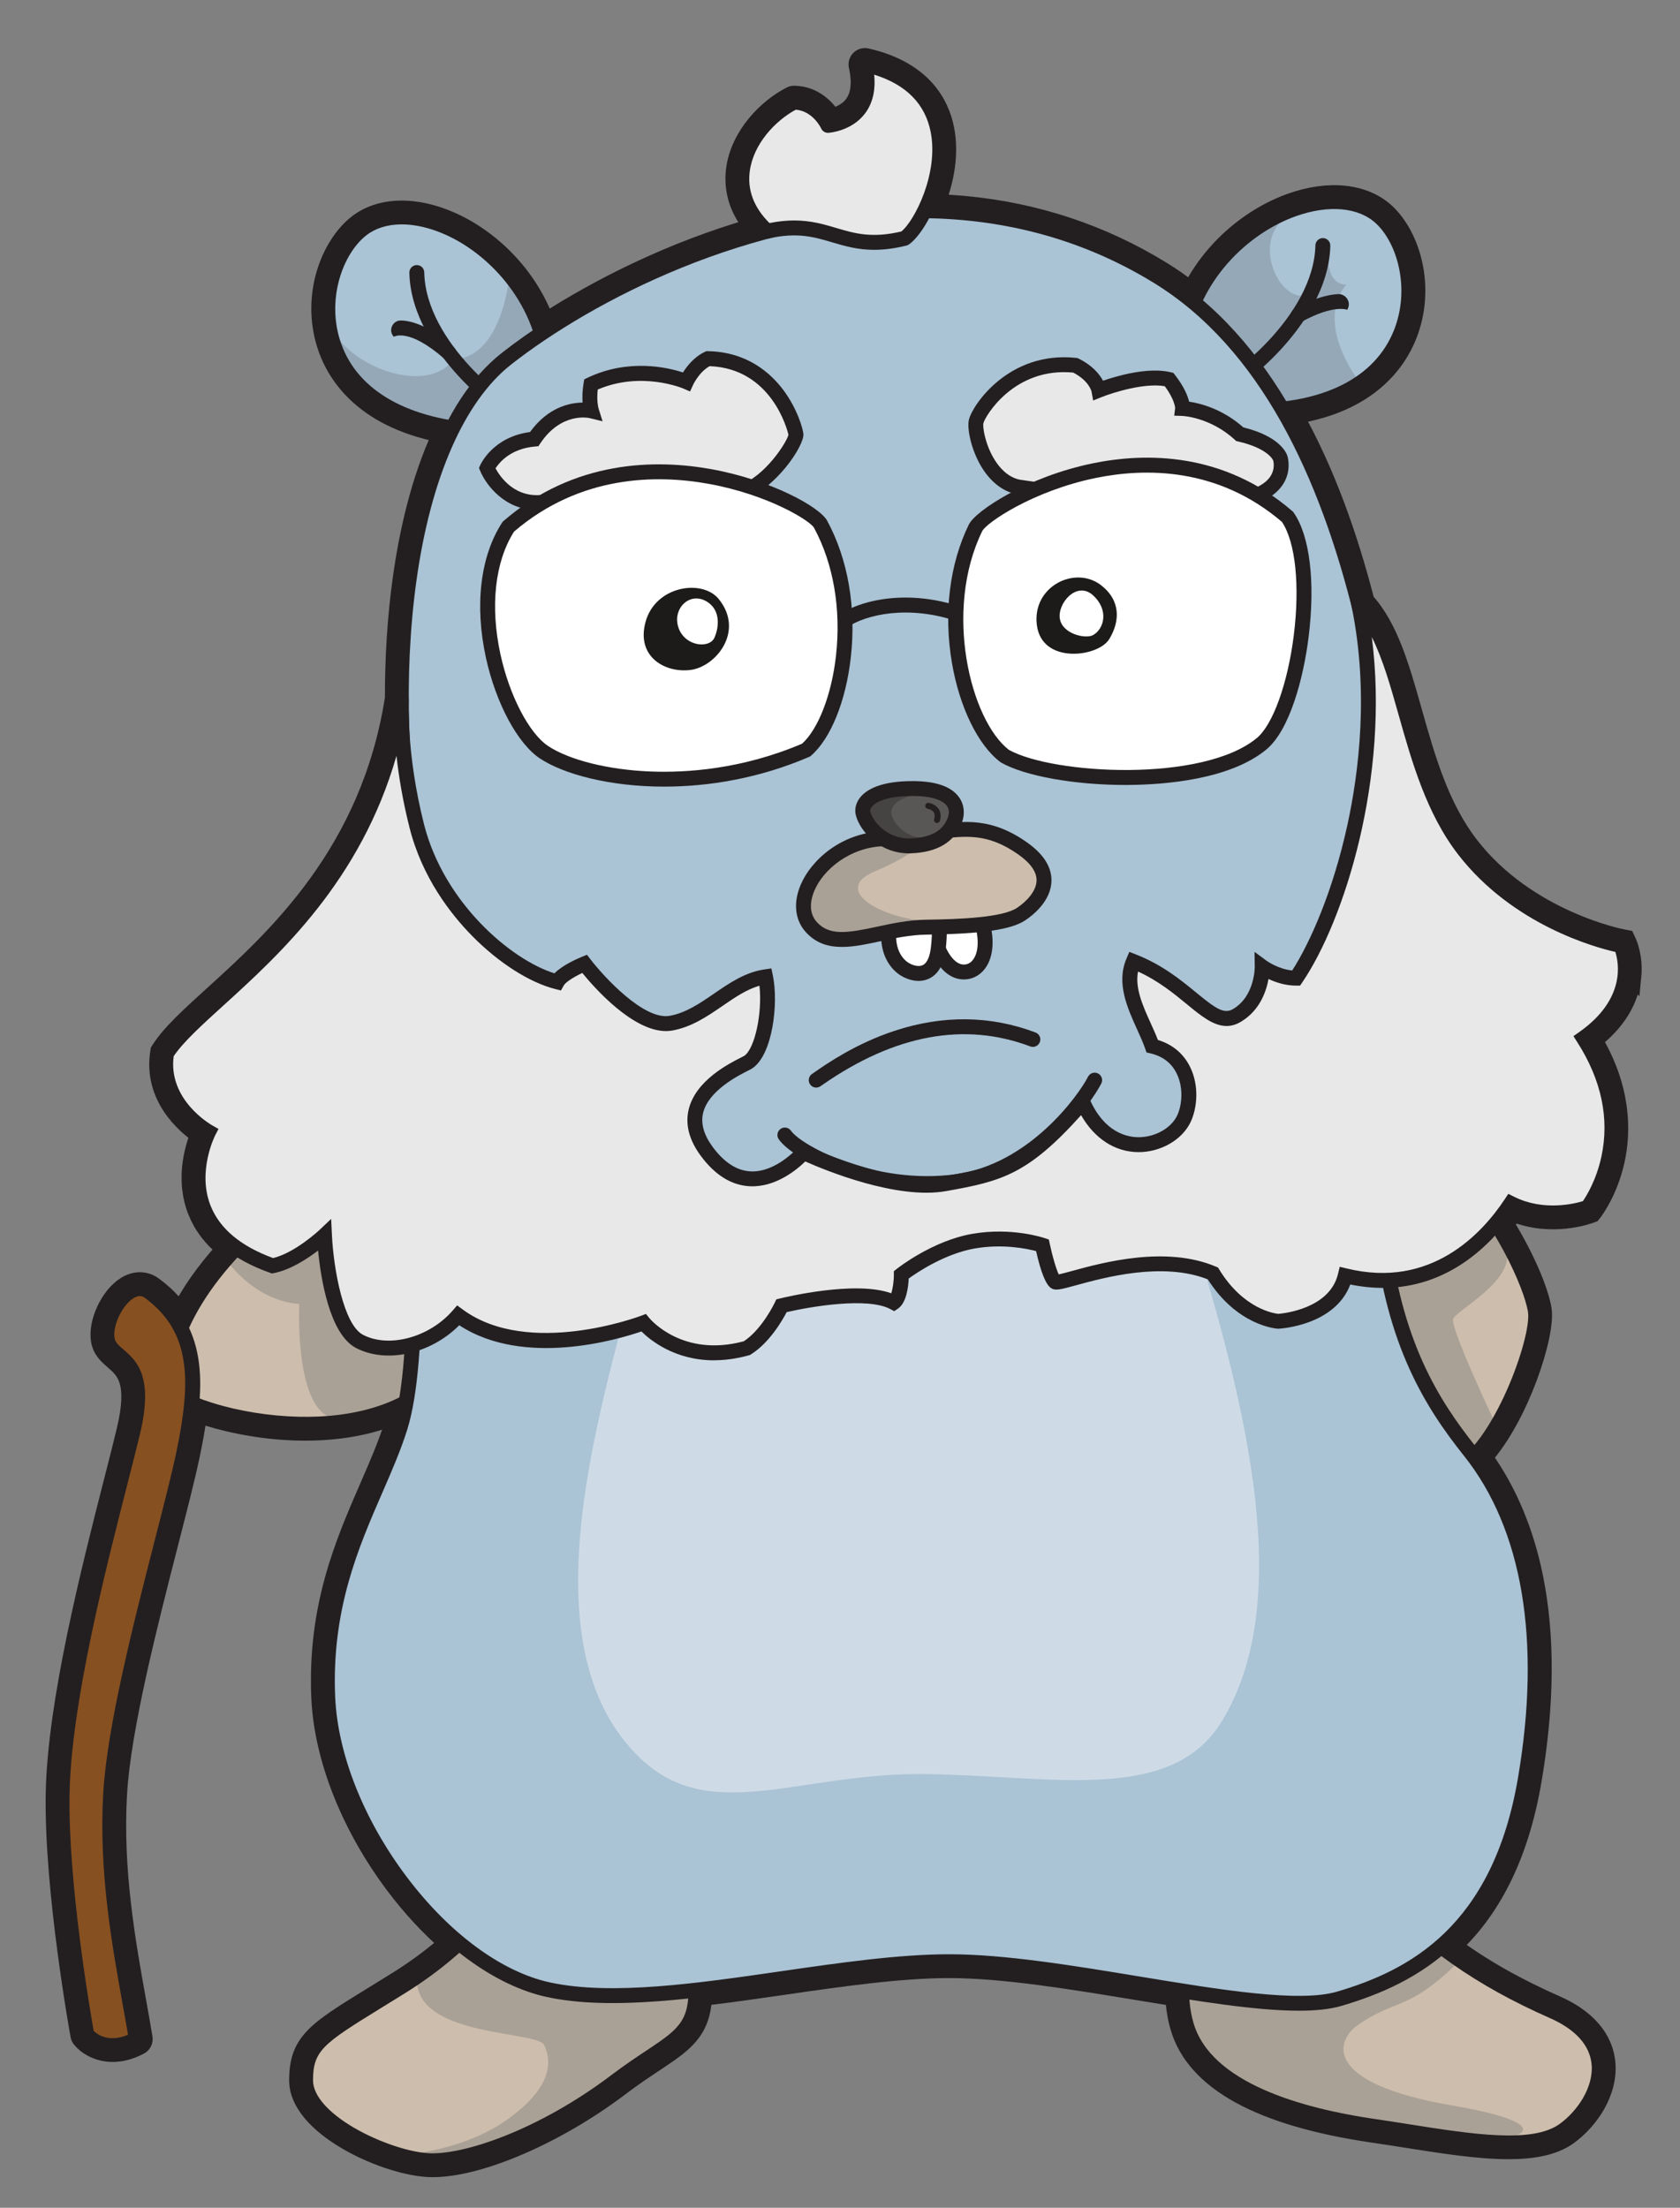 <?xml version="1.0" encoding="UTF-8"?>
<svg id="Gerbils" xmlns="http://www.w3.org/2000/svg" viewBox="0 0 1126.96 1481.14">
  <rect x="0" y="0" width="1126.96" height="1481.14" fill="#808080" stroke="none"/>
  <defs>
    <style>
      .cls-1 {
        fill: #aaa196;
      }

      .cls-2 {
        stroke: #231f20;
        stroke-miterlimit: 10;
        stroke-width: 12px;
      }

      .cls-2, .cls-3 {
        fill: #231f20;
      }

      .cls-4 {
        fill: #fff;
      }

      .cls-5 {
        fill: #cdbdac;
      }

      .cls-6 {
        fill: #454442;
      }

      .cls-7 {
        fill: #1d1a1a;
      }

      .cls-8 {
        fill: #aac3d5;
      }

      .cls-9 {
        fill: #cedbe6;
      }

      .cls-10 {
        fill: #875021;
      }

      .cls-11 {
        fill: #595756;
      }

      .cls-12 {
        fill: #95a8b8;
      }

      .cls-13 {
        fill: #e8e8e8;
      }
    </style>
  </defs>
  <path class="cls-2" d="m1095.01,655.12c1.29-13.17-3-22.56-3.18-22.95l-1.09-2.33-2.53-.47c-.63-.12-63.42-12.3-102.06-62.1-20.13-25.95-29.35-58.59-38.26-90.15-8.21-29.08-15.98-56.56-31.86-73.79-11.43-44.46-26.82-87.35-47.82-124.84,50.14-7.85,69.08-35.56,76.12-53.18,13.01-32.58,2.34-66.86-14.3-82.57-14.48-13.67-38.54-16.3-64.35-7.04-18.65,6.69-36.44,19-50.09,34.67-6.62,7.6-12.17,15.87-16.59,24.62-6.35-4.96-12.98-9.58-19.9-13.82-40.05-24.56-84.36-39.26-131.7-43.68-6.41-.6-12.89-.99-19.42-1.22,5.88-14.63,9.46-32.76,6.13-49.69-3.39-17.25-15.31-39.63-52.79-48.21-1.67-.39-3.43.12-4.64,1.33-1.22,1.21-1.73,2.96-1.35,4.64,2.48,11.03,1.48,19.66-2.96,25.64-4.17,5.6-10.61,7.8-14.33,8.64-3.41-5.28-11.45-14.84-25.21-15.11-.82-.02-1.64.17-2.38.55-16.4,8.39-34.32,26.9-37.38,49.34-1.38,10.11-.13,24.55,12.07,39-54.09,15.51-103.13,40.19-139.22,63.55-3.81-10.29-9.1-20.11-15.82-29.2-12.25-16.57-28.87-30.16-46.78-38.25-24.79-11.2-48.79-10.5-64.2,1.87-17.71,14.21-30.98,47.26-20.69,80.52,5.81,18.77,23.55,49.43,77.66,60.06-14.7,31.4-22.54,67.51-26.71,97.67-3.52,25.43-5.22,52.41-5.17,79.75-16.1,103.4-79.35,160.86-121.22,198.9-15.95,14.49-28.55,25.94-35.5,36.77l-.56.88-.16,1.03c-4.75,29.9,17.51,48.78,26.81,55.25-3.55,8.76-10.09,29.86-1.68,51.23,3.83,9.73,10.25,18.19,19.15,25.34-14.36,15.78-23.89,30.11-30.29,42.61-4.49-6.37-10.3-12.33-17.7-17.77-5.55-4.08-12.39-4.15-18.75-.21-11.01,6.83-19.41,24.84-17.27,37.05,1.12,6.44,5.44,10.16,9.24,13.44,7.42,6.41,15.84,13.68,7.91,46.76-2.23,9.31-5.1,20.53-8.41,33.51-15.14,59.27-38.02,148.83-39.11,210.17-1.15,64.87,16.42,161.31,16.59,162.28.15.79.48,1.54.98,2.18,3.24,4.14,10.76,9.5,21.35,9.5,5.32,0,11.43-1.35,18.15-4.9,1.9-1,2.95-3.1,2.61-5.22-1.21-7.52-2.69-15.74-4.26-24.44-7.06-39.19-15.84-87.96-12.87-139.12,2.56-44.03,20.31-113.34,34.58-169.03,6.03-23.53,11.24-43.85,14.26-58.32,1.93-9.25,3.7-18.57,4.85-27.78.99.35,2,.7,3.05,1.05,8.71,2.92,35.75,10.97,68.75,10.97,7.41,0,15.11-.41,22.98-1.37,13.84-1.69,26.47-4.96,37.78-9.72-.58,2.39-1.2,4.66-1.88,6.79-4.22,13.4-10.1,26.91-16.33,41.21-16.4,37.69-35,80.41-32.45,141.07,1.7,40.42,19.81,86.42,49.69,126.22,11.13,14.82,23.24,27.89,35.85,38.87-9.01,7.85-19.69,16.17-33.63,24.88-5.98,3.73-11.44,7.09-16.41,10.15-38.68,23.8-50.35,30.99-50.34,57.15.01,30.41,55.5,56.22,85.54,58.65,1.54.12,3.13.19,4.78.19,31.47,0,83.11-22.19,125.65-54.4,8.78-6.65,16.39-11.71,23.11-16.17,14.1-9.37,24.28-16.13,29.22-27.94,1.93-4.62,3.04-9.91,3.31-16.45,17.85-2.09,36.06-4.72,54.08-7.33,38.24-5.54,77.77-11.26,111.13-11.26,36.23,0,81.8,7.51,125.88,14.76,8.45,1.39,16.82,2.77,25.05,4.08.37,6.78,1.39,13.54,3.29,20.07,10.61,36.41,54.34,60.47,129.99,71.51,7.51,1.1,15.12,2.3,22.49,3.46,24.55,3.87,48.36,7.62,68.42,7.62,16.44,0,30.38-2.52,40.15-9.55,14.2-10.22,27.6-29.51,25.51-49.55-1.19-11.37-7.98-27.3-33.59-38.62-26.4-11.67-48.53-24.06-69.35-39.3,24.23-22.77,44.39-57.25,53.56-111.41,8.61-50.81,8.94-96.51.98-135.83-6.27-30.97-17.68-58.07-33.92-80.71,24.76-27.94,42.18-82.35,39.61-99-1.92-12.39-11.4-35.06-25.23-57.46,2.04-2.55,3.92-5.07,5.62-7.48,25.37,10.54,50.32,1.48,51.42,1.07l1.32-.49.87-1.11c.42-.54,10.37-13.44,15.03-34.65,4.12-18.74,4.7-47.67-14.98-80.73,19.48-15.11,24.98-31.36,26.09-42.61Z"/>
  <g id="Gergibsen_1c" data-name="Gergibsen 1c">
    <g>
      <path class="cls-12" d="m792.58,232.7c9.84-77.81,102.41-115.83,133.71-88.1,33.38,29.56,33.09,131.48-88.1,131.03"/>
      <path class="cls-8" d="m864.92,144.15c-27.06,16.21-6.82,60.04,12.41,53.78,7.6-11.29,12.97-24.78,13.49-31.04-1.64,26.35,12.52,23.93,12.52,23.93,0,0-22.77,21.09,8.31,65.25,23.7-16.32,33.19-32.76,33.59-75.91.4-43.16-54.94-55.45-79.65-36"/>
      <g>
        <path class="cls-3" d="m839.02,280.63c-.28,0-.56,0-.84,0l.04-10c49.75.17,84.13-17.23,96.83-49.02,10.96-27.45,2.57-57.95-11.88-71.58-11.69-11.03-31.92-12.87-54.11-4.91-31.47,11.29-65.79,42.94-71.51,88.21l-9.92-1.25c2.86-22.65,12.53-43.98,27.96-61.69,13.65-15.67,31.44-27.98,50.09-34.67,25.81-9.26,49.86-6.62,64.35,7.04,16.65,15.71,27.32,49.98,14.3,82.57-8.26,20.69-32.94,55.31-105.31,55.31Z"/>
        <path class="cls-3" d="m815.68,266.77c-2.39,0-4.5-1.71-4.92-4.15-.47-2.72,1.35-5.31,4.07-5.78,8.17-1.42,66.41-44.12,67.56-92.24.07-2.76,2.37-4.93,5.12-4.88,2.76.07,4.95,2.36,4.88,5.12-.68,28.51-18.55,53.72-33.43,69.85-16.19,17.55-35,30.72-42.42,32-.29.05-.58.07-.86.07Z"/>
        <path class="cls-3" d="m871,216.35c-1.77,0-3.49-.94-4.39-2.61-1.32-2.42-.43-5.46,2-6.78,12.96-7.06,22.44-9.29,28.89-9.65,5.51-.3,9.22,5.7,6.29,10.38-.05.09-.09.13-.1.13-.09-.04-9.01-3.69-30.29,7.92-.76.42-1.58.61-2.39.61Z"/>
      </g>
    </g>
    <g>
      <path class="cls-8" d="m367.86,250.19c-3.56-77.69-92.04-122.59-125.18-97.67-35.33,26.58-43.13,127.33,76.69,136.49"/>
      <path class="cls-12" d="m221.8,220.01c15.5,28.19,65.74,44.72,82.58,20.95,32.35-.66,37.35-55.52,37.35-55.52,0,0,27.79,33.84,26.9,63.95-.89,30.11-19.42,43.45-53.61,39.61-34.19-3.84-80.22-21.37-88.36-50.62-8.14-29.24-4.86-18.38-4.86-18.38Z"/>
      <g>
        <path class="cls-3" d="m319,293.99c-72.23-5.52-94.01-41.91-100.57-63.11-10.29-33.25,2.98-66.31,20.69-80.52,15.41-12.37,39.41-13.07,64.2-1.87,17.91,8.09,34.52,21.68,46.78,38.25,13.85,18.74,21.72,40.6,22.76,63.21l-9.99.46c-2.07-45.18-33.47-79.17-63.66-92.81-21.29-9.62-41.41-9.41-53.83.55-15.35,12.32-26.06,41.78-17.4,69.77,10.03,32.41,42.62,52.33,91.78,56.09l-.76,9.97Z"/>
        <path class="cls-3" d="m350.45,284.25c-.29,0-.58-.03-.87-.08-7.36-1.29-25.99-14.4-42-31.85-14.71-16.04-32.38-41.09-32.98-69.37-.06-2.76,2.13-5.05,4.89-5.11,2.78-.09,5.05,2.13,5.1,4.89,1.01,47.7,58.62,90.17,66.71,91.59,2.72.48,4.54,3.07,4.06,5.79-.43,2.43-2.54,4.13-4.92,4.13Z"/>
        <path class="cls-3" d="m300.98,241.59c-1.16,0-2.33-.4-3.28-1.22-23.79-20.66-33.39-14.5-33.48-14.43-.01,0-.05-.04-.12-.11-3.84-4.11-.8-10.92,4.83-10.82,7.57.13,19.16,3.78,35.33,17.82,2.09,1.81,2.31,4.97.5,7.05-.99,1.14-2.38,1.72-3.78,1.72Z"/>
      </g>
    </g>
    <g>
      <path id="Face" class="cls-8" d="m630.14,814.29c214.77-38.91,330.82,27.5,320.08-82.51-10.73-110.01-4.7-442.67-173.74-546.34-169.04-103.67-365.59-.67-436.7,55.16-71.11,55.83-83.88,224.73-58.71,347.89,25.17,123.16,32.76,214.39,150.72,220.43,117.96,6.04,198.34,5.37,198.34,5.37Z"/>
      <path class="cls-3" d="m623.02,819.31c-22.27,0-94.59-.43-191.47-5.39-51.81-2.65-86.48-21.55-109.11-59.49-20.45-34.29-29.69-81.19-40.38-135.5-1.88-9.54-3.82-19.41-5.87-29.44-13.11-64.14-15.59-137.36-6.8-200.88,7.02-50.71,24.39-118.23,67.33-151.94,38.36-30.12,106.71-69.13,183.5-88.31,43.99-10.99,86.79-14.65,127.2-10.86,47.34,4.43,91.65,19.12,131.7,43.68,148.01,90.78,163.71,352.72,172.14,493.45,1.34,22.34,2.49,41.63,3.96,56.67,2.42,24.86-1.32,41.79-11.79,53.29-18.97,20.83-57.07,20.71-114.76,20.51-52.35-.17-117.51-.4-197.63,14.12l-.42.08h-.43c-.14,0-2.6.02-7.17.02Zm-6.84-672.97c-113.09,0-219.43,55.9-273.3,98.19-31.45,24.69-54.04,76.35-63.59,145.45-8.64,62.44-6.2,134.43,6.69,197.51,2.06,10.07,4,19.95,5.89,29.51,10.51,53.39,19.59,99.5,39.16,132.3,21.04,35.28,52.2,52.12,101.03,54.62,112.08,5.74,191.15,5.4,197.62,5.36,80.82-14.6,146.34-14.37,199.02-14.2,55,.18,91.35.31,107.33-17.24,8.43-9.26,11.36-23.74,9.23-45.58-1.49-15.22-2.65-34.6-3.99-57.04-8.32-138.91-23.81-397.47-167.39-485.52-50.94-31.24-105.06-43.36-157.7-43.36Z"/>
    </g>
    <g id="Foot_2" data-name="Foot 2">
      <path class="cls-5" d="m917.57,1261.31c40.83,42.73,75.62,66.55,124.39,88.1s30.63,62.67,7.18,79.54c-23.44,16.87-75.62,5.15-127.42-2.41-51.8-7.56-113.43-25.15-125.91-67.97-12.48-42.82,15.12-97.26,15.12-97.26h106.62Z"/>
      <path class="cls-1" d="m977.42,1317.15c-33.39,32.5-41.16,23.43-67.08,41.78-13.42,9.5-24.75,38.42,64.1,53.62,88.84,15.2,34.59,30.09-17.89,19.37-52.47-10.72-105.44-13.3-136.5-40.18-31.06-26.89-30.43-51.33-26.27-74.59,4.16-23.25,161.57-22.66,161.57-22.66l22.06,22.66Z"/>
      <path class="cls-3" d="m1011.92,1442.56c-20.07,0-43.87-3.75-68.42-7.62-7.37-1.16-14.98-2.36-22.49-3.46-75.64-11.04-119.38-35.1-129.99-71.51-12.88-44.21,14.3-98.63,15.46-100.92l1.39-2.74h111.83l1.48,1.54c38.95,40.76,73.38,65.14,122.8,86.98,25.61,11.32,32.41,27.25,33.59,38.62,2.09,20.04-11.3,39.33-25.51,49.55-9.77,7.04-23.71,9.55-40.15,9.55Zm-197.81-176.25c-5.19,11.36-23.72,55.76-13.49,90.87,11.73,40.25,72.73,57.25,121.83,64.42,7.57,1.1,15.21,2.31,22.6,3.47,42.59,6.71,82.81,13.04,101.17-.17,11.48-8.26,23.07-24.43,21.4-40.4-1.31-12.53-10.88-23.08-27.69-30.51-50.1-22.14-85.17-46.81-124.51-87.67h-101.33Z"/>
    </g>
    <g id="Foot_1" data-name="Foot 1">
      <path class="cls-5" d="m370.24,1257.65c-41.14,14.76-48.54,42.42-100.86,75.06-52.32,32.65-64.41,36.67-64.4,63.06.01,26.85,53.22,51.43,80.94,53.66,27.73,2.24,80.94-18.34,127.01-53.22,46.06-34.88,62.16-27.73,49.64-93.91-12.52-66.19-92.33-44.65-92.33-44.65Z"/>
      <path class="cls-1" d="m279.78,1331.16c4.17,35.48,80.8,31.3,85.27,40.84,4.47,9.54,7.16,26.83-24.15,49.49-31.3,22.66-73.1,24.34-73.1,24.34,0,0,41.41,13.66,106.45-24.42,65.04-38.08,80.54-56.75,86.21-61.43,5.66-4.68,10.73-50,1.19-60.13s-143.7-6.86-143.7-6.86l-38.16,38.16Z"/>
      <path class="cls-3" d="m290.31,1454.6c-1.65,0-3.25-.06-4.78-.19-30.04-2.42-85.53-28.24-85.54-58.65-.01-26.16,11.66-33.34,50.34-57.15,4.97-3.06,10.43-6.42,16.41-10.15,23.45-14.63,37.69-28.22,50.25-40.21,15.14-14.45,28.21-26.93,51.57-35.31l.39-.12c1.73-.47,42.73-11.23,72.06,7.17,14.04,8.81,22.95,22.73,26.48,41.38,5.31,28.05,5.53,43.4.79,54.72-4.93,11.8-15.12,18.57-29.22,27.94-6.72,4.46-14.33,9.52-23.11,16.17-42.53,32.21-94.17,54.4-125.65,54.4Zm81.41-192.17c-21.23,7.66-32.97,18.87-47.83,33.05-12.91,12.32-27.54,26.29-51.86,41.47-6,3.75-11.48,7.12-16.46,10.18-39.1,24.07-45.59,28.63-45.58,48.63,0,9.95,10.06,21.52,27.6,31.75,15.48,9.03,35.07,15.83,48.75,16.94,23.94,1.92,75.38-15.72,123.59-52.22,9.03-6.83,16.78-11.98,23.61-16.53,27.16-18.05,33.62-22.34,24.13-72.47-2.99-15.79-10.37-27.48-21.93-34.75-24.7-15.52-61.15-6.77-64.01-6.05Z"/>
    </g>
    <g id="Arm_2" data-name="Arm 2">
      <path class="cls-5" d="m975.04,784.77c30.19,29.52,52.08,76.47,54.89,94.58,2.8,18.11-23.36,93.91-54.89,108-31.53,14.09-111.35-179.78-111.35-179.78"/>
      <path class="cls-1" d="m1009.62,835.96c9.85,21.74-32.8,42.93-34.88,48.89s29.26,72.12,29.26,72.12c0,0-17.93,26.57-23.59,27.76-5.66,1.19-64.7-96.3-64.7-96.3l-5.37-67.68,71.85-15.8s17.29,8.65,27.43,31.01Z"/>
      <path class="cls-3" d="m971.56,993.1c-2.04,0-4.16-.44-6.35-1.32-16.01-6.39-38.1-38.28-67.52-97.47-21.27-42.79-38.45-84.41-38.62-84.82l9.25-3.81c.17.41,17.23,41.74,38.35,84.22,36.55,73.53,54.7,89.57,62.25,92.59,2.51,1,3.7.47,4.08.3,28.23-12.61,54.64-85.52,51.98-102.67-2.52-16.25-23.09-62.09-53.44-91.77l6.99-7.15c29.68,29.02,53.18,77.06,56.33,97.39,3.17,20.49-23.96,98.21-57.79,113.33-1.75.78-3.6,1.17-5.52,1.17Z"/>
    </g>
    <g id="Arm_1" data-name="Arm 1">
      <path class="cls-5" d="m194.89,804.23c-79.16,62.39-81.17,109.34-83.18,124.77-2.01,15.43,148.92,62.39,198.56-24.82,49.64-87.2,11.66-81.17,11.66-81.17"/>
      <path class="cls-1" d="m152.04,845.68c22.64,29.49,48.75,29.04,48.75,29.04,0,0-3.39,66.19,20.36,76.02,23.75,9.84,65.79-16.99,65.79-16.99v-122.94l-77.81-39.84-57.08,74.71Z"/>
      <path class="cls-3" d="m204.72,960.52c-33,0-60.04-8.05-68.75-10.97-20.33-6.82-30.16-13.95-29.21-21.2.09-.71.19-1.5.29-2.35,2.11-17.78,7.73-64.99,84.76-125.7l6.19,7.85c-73.78,58.15-79.04,102.38-81.02,119.03-.07.6-.14,1.17-.2,1.7,1.56,2.04,9.27,7.18,26.04,12.37,17.76,5.5,38.2,8.76,57.54,9.2,35.05.81,81.82-7.02,105.58-48.74,29.35-51.56,25.96-66.88,23.14-71.07-2.15-3.19-6.23-2.7-6.41-2.67l-1.51-9.88c3.81-.61,11.48.14,16.09,6.79,8.84,12.77,1.44,39.52-22.62,81.79-16.77,29.45-46.82,47.61-86.92,52.5-7.87.96-15.57,1.37-22.98,1.37Z"/>
    </g>
    <g id="Mouth">
      <g>
        <path class="cls-4" d="m624.66,613.72c.22,18.11,8.72,36.67,20.12,38.24,11.4,1.57,20.12-11.4,14.09-32.87-6.04-21.47-34.21-5.37-34.21-5.37Z"/>
        <path class="cls-3" d="m646.58,657.08c-.82,0-1.65-.06-2.48-.17-14.99-2.06-24.2-23.54-24.44-43.13l-.04-2.94,2.56-1.46c1.81-1.04,18.08-9.98,30.45-4.92,3.77,1.55,8.75,5.1,11.05,13.27,3.89,13.83,2.48,25.94-3.88,33.24-3.44,3.96-8.17,6.11-13.23,6.11Zm-16.8-40.36c1.03,15.21,8.12,29.24,15.68,30.28,2.69.37,4.98-.51,6.8-2.6,4.04-4.64,4.71-13.59,1.79-23.96-1.31-4.65-3.6-6.06-5.21-6.72-5.48-2.24-14.16.75-19.06,3Z"/>
      </g>
      <g>
        <path class="cls-4" d="m598.37,612.54c-6.11,21.52,1.21,33.19,8.51,37.68,6.43,3.95,19.97,6.95,22.5-13.69,2.53-20.64-2.08-29.6-2.08-29.6l-28.93,5.61Z"/>
        <path class="cls-3" d="m616.24,658.08c-5.54,0-10.28-2.56-11.98-3.61-4.59-2.82-18.94-14.29-10.71-43.31l.84-2.96,35.63-6.92,1.72,3.33c.54,1.06,5.24,10.95,2.6,32.5-1.21,9.91-4.92,16.42-11.01,19.36-2.39,1.15-4.81,1.59-7.09,1.59Zm-13.83-41.24c-4.7,20.02,4.15,27.31,7.09,29.11,2.57,1.58,6.59,2.92,9.49,1.53,3.52-1.7,4.89-7.23,5.43-11.57,1.43-11.64.43-19.22-.51-23.25l-21.5,4.17Z"/>
      </g>
      <g>
        <path class="cls-1" d="m610.13,559.97c29.51-2.15,47.93-10.35,75.67,9.06,27.56,19.29,9.29,37.47-.77,44.18-10.06,6.71-34.36,8.41-63.94,8.81-31.76.42-59.93,18.31-76.7.11-17.27-18.75,9.21-58.21,48.24-59.43,39.03-1.22,17.51-2.72,17.51-2.72Z"/>
        <path class="cls-5" d="m648.14,558.26c-28.4,3.35-31.16,13.79-61.27,26.31-30.11,12.52,4.94,33.02,42.12,33.99,37.18.97,57.75-.3,64.76-13.34,7.01-13.04,7.75-26.76-14.31-37.72-22.06-10.95-31.3-9.24-31.3-9.24Z"/>
        <path class="cls-3" d="m564.78,635.27c-9.05,0-17.28-2.38-24.08-9.76-7.42-8.06-8.76-19.64-3.67-31.76,7.03-16.75,27.38-35.18,55.43-36.05,8.87-.28,14.16-.56,17.3-.79v-1.92c5.93-.43,11.4-1.11,16.69-1.77,20.71-2.58,38.59-4.81,62.21,11.73,11.17,7.82,16.78,16.51,16.67,25.83-.15,13.56-12.31,23.12-17.53,26.6-9.52,6.34-28.83,9.14-66.65,9.65-10.67.14-20.92,2.35-30.84,4.48-8.88,1.91-17.53,3.77-25.53,3.77Zm55.33-71.22c-1.65,2.16-5.19,2.46-8.41,2.73-3.97.33-10.34.64-18.93.91-22.59.71-40.5,15.59-46.52,29.93-2.06,4.91-4.57,14.19,1.81,21.11,8.51,9.23,20.8,7.15,40.15,2.99,9.91-2.13,21.15-4.55,32.81-4.71,23.42-.31,51.54-1.5,61.24-7.97,6.27-4.18,13-11.21,13.08-18.39.07-5.82-4.11-11.72-12.41-17.53-20.47-14.33-35.05-12.51-55.24-10-2.48.31-4.99.62-7.58.91Z"/>
      </g>
      <g>
        <path class="cls-6" d="m614.16,528.66c-28.17-.23-35.78,9.84-33.99,16.77,2.23,8.66,13.86,22.36,31.97,21.69s26.03-8.19,29.5-17.07c3.38-8.65.02-21.17-27.48-21.39Z"/>
        <path class="cls-11" d="m620.38,532.42c-19.28,1.46-23.83,9.56-22.16,14.72,2.09,6.45,10.92,16.19,23.26,14.62,12.34-1.56,17.27-7.74,19.07-14.69,1.75-6.77-1.35-16.09-20.17-14.66Z"/>
        <path class="cls-3" d="m609.68,572.5c-19.75,0-32.84-15.01-35.54-25.46-1.05-4.08-.07-8.32,2.76-11.94,4.03-5.16,13.6-11.24,36.11-11.08h0c15.34.12,25.63,3.89,30.58,11.2,3.29,4.86,3.84,11.06,1.52,17.01-4.99,12.78-16.42,19.59-33.97,20.24-.49.02-.98.03-1.46.03Zm2.35-38.49c-20.02,0-25.91,5.53-27.25,7.24-.62.79-1.29,2-.96,3.28,1.69,6.54,11.31,18.48,26.94,17.94,17.82-.66,22.82-8.24,25.02-13.89.65-1.67,1.46-4.9-.48-7.76-1.68-2.49-6.83-6.68-22.38-6.81-.3,0-.6,0-.9,0Z"/>
        <path class="cls-3" d="m628.56,552.11c-.19,0-.38-.03-.57-.08-1.06-.32-1.66-1.43-1.35-2.49.55-1.83.46-3.36-.26-4.53-.74-1.21-2.19-2.07-4.08-2.42-1.09-.2-1.8-1.24-1.6-2.33.2-1.09,1.24-1.8,2.33-1.6,3.02.56,5.42,2.07,6.77,4.26.92,1.5,1.78,4.06.68,7.76-.26.87-1.05,1.43-1.92,1.43Z"/>
      </g>
    </g>
    <g>
      <path id="Brow_R" data-name="Brow R" class="cls-13" d="m682.67,326.64c-21.87-4.95-29.62-36.99-27.84-44,2.08-8.17,24.75-42.04,66.48-37.57,14.01,6.86,15.8,16.7,15.8,16.7,0,0,28.92-11.63,47.11-7.16,9.54,12.22,9.08,19.43,9.08,19.43,0,0,20.14.54,38.33,17.24,24.45,5.66,27.18,16.1,27.18,16.1,0,0,8.89,26.84-40.6,29.82-49.49,2.98-135.54-10.56-135.54-10.56Z"/>
      <path class="cls-3" d="m802.39,342.63c-49.61,0-117.33-10.55-120.5-11.05l-.33-.06c-9.1-2.06-17.07-8.31-23.04-18.07-6.95-11.35-10.07-26-8.53-32.05,2.58-10.1,27.09-46.08,71.86-41.3l.88.09.79.39c9.39,4.59,14.09,10.56,16.4,14.83,9.28-3.2,30.36-9.38,45.5-5.66l1.68.41,1.07,1.37c6.09,7.81,8.54,13.97,9.51,17.94,7.16,1.05,22.18,4.69,36.35,17.24,24.66,6.06,29,17.31,29.58,19.24.39,1.3,2.83,10.43-3.26,19.42-6.7,9.89-20.78,15.55-41.84,16.81-5.05.3-10.47.44-16.12.44Zm-118.78-20.91c4.32.67,86.95,13.33,134.3,10.48,22-1.32,30.66-7.42,34.06-12.29,3.74-5.38,2.15-10.79,2.08-11.02l-.02-.06c-.23-.55-3.79-8.11-23.53-12.68l-1.28-.3-.97-.89c-16.47-15.12-34.91-15.92-35.1-15.92l-5.48-.19.63-5.06c-.04-.69-.52-5.98-6.93-14.68-13.76-2.44-35.06,4.34-42.38,7.29l-5.69,2.29-1.1-6.03c-.05-.22-1.71-7.23-12.3-12.71-39.69-3.72-59.04,29.29-60.22,33.92-.64,2.52,1.14,14.18,7.37,24.35,3.14,5.13,8.56,11.62,16.57,13.5Z"/>
    </g>
    <g>
      <path id="Brow_L" data-name="Brow L" class="cls-13" d="m497.28,330.34c20.27-6.56,36.97-34.29,36.67-38.76s-13.12-50.09-59.03-50.98c-9.54,4.47-14.52,15.47-14.52,15.47,0,0-31.23-13.71-63.99,1.82-1.86,11.02.38,17.75.38,17.75,0,0-22.05-5.52-38.44,18.93-23.85,2.09-31.6,19.46-31.6,19.46,0,0,11.4,27.41,39.84,22.61,28.44-4.81,130.7-6.3,130.7-6.3Z"/>
      <path class="cls-3" d="m360.15,342.19c-21.23,0-33.99-16.55-38.02-26.24l-.83-1.99.88-1.97c.35-.79,8.72-18.94,33.37-22.15,12.12-16.72,26.71-19.68,35.26-19.75-.25-3.34-.21-7.75.68-13.04l.43-2.57,2.36-1.12c27.56-13.06,53.78-6.8,63.85-3.47,2.62-4.17,7.51-10.46,14.67-13.82l1.05-.49,1.16.02c26.06.51,41.87,14.51,50.54,26.16,9.46,12.71,13.17,26.25,13.39,29.48.53,8-18.94,36.99-40.12,43.85l-.71.23h-.75c-1.02.03-102.2,1.55-129.94,6.24-2.52.43-4.95.62-7.27.62Zm-27.76-28c3.1,5.72,13.33,20.89,33.36,17.52,27.49-4.65,120.42-6.2,130.67-6.35,16.75-5.9,31.18-28.36,32.49-33.67-.78-3.46-11.37-44.45-52.87-46.05-7.07,3.9-11.05,12.42-11.09,12.51l-2.05,4.47-4.51-1.96c-.28-.12-28.09-11.9-57.42.66-.91,7.93.56,12.73.57,12.79l2.67,8.51-8.64-2.12c-.73-.17-18.97-4.17-33.08,16.87l-1.33,1.99-2.38.21c-16.16,1.41-23.8,10.62-26.4,14.64Z"/>
    </g>
    <g id="Glasses">
      <g>
        <g>
          <path class="cls-4" d="m654.4,354.11c7.02-14.38,122.07-82.53,209.29-7.38,22.14,31.53,8.12,131.18-17.44,152.27-38.48,31.76-141.33,25.74-172.19,8.25-27.73-21.02-47.16-96.8-19.66-153.15Z"/>
          <path class="cls-3" d="m754.96,526.61c-34.14,0-67.42-5.96-83.37-15l-.56-.37c-14.95-11.33-27.38-36.8-32.45-66.47-5.68-33.28-1.67-66.26,11.32-92.86,4.59-9.4,39.59-32.13,83.02-41.06,35.65-7.33,87.84-7.71,134.03,32.08l.47.41.36.51c10.88,15.5,14.63,46.73,10.04,83.54-3.5,28.04-12.8,62.6-28.39,75.46-24.47,20.2-68.21,23.54-92.09,23.74-.79,0-1.59,0-2.37,0Zm-78.15-23.53c29.66,16.47,129.83,22.13,166.25-7.92,10.81-8.92,20.79-36.65,24.83-68.99,4.18-33.49,1.13-62.52-7.96-76.06-42.99-36.72-91.67-36.29-125-29.44-42.07,8.65-73.34,30.11-76.05,35.65h0c-26.1,53.48-7.86,126.82,17.92,146.77Z"/>
        </g>
        <g>
          <path class="cls-4" d="m550.44,351.68c-7.63-14.06-123.69-72.43-209.42,1.62-31.44,48.18-3.67,133.1,23.97,151.38,27.64,18.28,102.87,29.85,175.74-1.48,23.91-20.54,39.6-96.41,9.7-151.52Z"/>
          <path class="cls-3" d="m445.53,527.72c-37,0-67.61-8.49-83.29-18.86-15.02-9.93-29.59-37.09-36.27-67.58-7.71-35.24-3.75-68.3,10.87-90.71l.39-.59.53-.46c47.57-41.09,102.27-41.55,139.78-34.7,39.7,7.25,72.3,25.26,77.3,34.48h0c13.98,25.77,19.63,58.32,15.9,91.67-3.28,29.38-13.53,54.68-26.74,66.03l-.58.5-.7.3c-33.55,14.43-67.43,19.92-97.19,19.92Zm-100.69-171.1c-12.85,20.18-16.17,50.2-9.1,82.52,6.06,27.68,19.23,52.92,32.01,61.38,14.19,9.39,40.38,15.92,68.35,17.04,24.3.98,61.65-1.47,101.93-18.63,10.95-9.91,19.85-32.95,22.77-59.07,3.5-31.33-1.74-61.8-14.75-85.79h0c-2.56-4.73-30.72-22.18-70.3-29.41-35.22-6.43-86.45-6.08-130.91,31.97Z"/>
        </g>
        <path class="cls-3" d="m567.52,421.34l-5.75-8.19c16.22-11.38,48.03-17.68,82.54-6.09l-3.19,9.48c-31.03-10.43-59.91-4.83-73.61,4.79Z"/>
      </g>
      <g>
        <path class="cls-7" d="m482.22,401.97c-11.02-13.74-42.58-9.06-49.19,15.28-6.48,23.85,13.86,34.58,30.63,32.13,16.77-2.46,35.78-25.94,18.56-47.4Z"/>
        <path class="cls-4" d="m475.96,404.87c-11.77-9.42-25.04,2.46-21.02,15.65,4.02,13.19,21.02,14.98,24.37,7.16s3.35-17.44-3.35-22.81Z"/>
      </g>
      <g>
        <path class="cls-7" d="m738.25,392.35c-17.25-13.01-46.01,1.06-42.71,27.04,3.35,26.41,41.14,21.49,48.52,9.41,7.38-12.07,7.83-26.16-5.81-36.45Z"/>
        <path class="cls-4" d="m733.11,399.28c-10.87-9.76-23.93,5.59-22.14,15.88,1.79,10.29,17.26,13.58,22.14,10.96,7.6-4.09,10.96-16.99,0-26.83Z"/>
      </g>
    </g>
    <g>
      <path id="Bod" class="cls-8" d="m926.75,826.36c8.05,71.78,31.57,112.49,59.26,147.22,34.21,42.93,55.45,112.38,37.27,219.71-17.69,104.42-77.15,133.49-124.74,147.58-47.59,14.09-178.7-24.82-261.73-24.82s-197.94,34.21-268.94,18.78c-71.01-15.43-144.57-114.04-148.04-196.55-3.46-82.51,33.12-131.6,48.55-180.57,15.43-48.97,7.02-165.57,7.02-165.57"/>
      <path class="cls-3" d="m871.24,1348.92c-28.98,0-67.95-6.42-108.56-13.11-44.07-7.26-89.65-14.76-125.88-14.76-33.36,0-72.9,5.72-111.13,11.26-56.94,8.24-115.82,16.76-158.87,7.41-34.91-7.59-72.19-34.92-102.28-75-29.88-39.8-47.99-85.8-49.69-126.22-2.55-60.66,16.05-103.38,32.45-141.07,6.22-14.3,12.1-27.81,16.33-41.21,14.96-47.49,6.88-162.55,6.8-163.71l9.97-.72c.35,4.8,8.3,118.12-7.24,167.43-4.38,13.9-10.36,27.65-16.69,42.2-15.97,36.7-34.08,78.3-31.63,136.66,1.61,38.45,19,82.42,47.69,120.64,28.67,38.19,63.81,64.15,96.41,71.23,41.29,8.97,99.25.58,155.31-7.54,38.59-5.58,78.49-11.36,112.56-11.36,37.04,0,83.03,7.57,127.5,14.9,55.19,9.09,107.32,17.67,132.81,10.13,47.5-14.06,104.2-43.09,121.23-143.62,15.56-91.86,3.03-166.47-36.25-215.76-26.3-33.01-51.82-74-60.31-149.78l9.94-1.12c8.22,73.27,32.83,112.83,58.2,144.67,19.12,24,32.34,53.55,39.27,87.83,7.96,39.32,7.62,85.02-.98,135.83-17.96,105.98-77.97,136.65-128.25,151.54-7.74,2.29-17.47,3.26-28.71,3.26Z"/>
    </g>
    <path id="Belly" class="cls-9" d="m797.5,818.09c41.14,131.48,70.05,257.23,22.36,336.3-33.99,56.35-114.48,36.67-200.43,35.78-82.73-.86-142.13,33.99-189.09-9.84-84.71-79.07-20.11-254.91,0-343.45,10.47-46.11,117.17-16.99,117.17-16.99l249.99-1.79Z"/>
    <path class="cls-3" d="m547.52,729.62c-1.59,0-3.16-.76-4.12-2.17-1.56-2.28-.99-5.39,1.29-6.95l1.6-1.11c8.3-5.76,27.75-19.26,53.68-27.81,32.51-10.72,64.36-10.36,94.66,1.08,2.58.97,3.89,3.86,2.91,6.44-.98,2.58-3.86,3.89-6.44,2.91-43.94-16.58-90.75-7.97-139.11,25.59l-1.64,1.13c-.87.59-1.85.88-2.83.88Z"/>
    <path class="cls-3" d="m622.75,798.97c-46.94,0-90.75-21.04-100.34-34.65-1.59-2.26-1.05-5.38,1.21-6.97,2.26-1.59,5.38-1.05,6.97,1.21,7.25,10.3,56.36,36.35,110.05,29.26,49.86-6.58,83.05-53.31,89.21-65.46,1.25-2.46,4.26-3.45,6.72-2.2s3.45,4.26,2.2,6.72c-3.13,6.17-13.35,21.86-29.68,37.03-20.47,19.03-43.68,30.73-67.14,33.82-6.4.84-12.83,1.23-19.19,1.23Z"/>
    <g>
      <path class="cls-10" d="m100.09,866.64c-13.57-9.97-30.77,16.89-28.14,31.95,2.63,15.07,29.61,9.95,17.09,62.23-12.52,52.28-46.08,168.62-47.38,242.61-1.15,65.12,16.51,161.29,16.51,161.29,0,0,11.51,14.71,33.24,3.26-6.54-40.59-20.86-101.21-17.18-164.65s38.87-179.93,48.94-228.09c8.93-42.73,12.64-82.36-23.09-108.61Z"/>
      <path class="cls-3" d="m75.59,1377.3c-10.6,0-18.11-5.36-21.35-9.5-.5-.64-.83-1.38-.98-2.18-.18-.97-17.74-97.41-16.59-162.28,1.08-61.34,23.97-150.9,39.11-210.17,3.32-12.99,6.18-24.2,8.41-33.51,7.92-33.09-.49-40.35-7.91-46.76-3.8-3.28-8.12-7.01-9.24-13.44-2.14-12.21,6.26-30.22,17.27-37.05,6.36-3.95,13.2-3.87,18.75.21,39.02,28.67,33.76,71.87,25.02,113.66-3.03,14.47-8.23,34.79-14.26,58.32-14.27,55.69-32.03,125-34.58,169.03-2.97,51.16,5.81,99.93,12.87,139.12,1.57,8.7,3.05,16.92,4.26,24.44.34,2.12-.71,4.22-2.61,5.22-6.73,3.54-12.83,4.9-18.15,4.9Zm-12.75-14.87c2.37,2.35,9.94,8.12,23.03,2.65-1.07-6.41-2.32-13.32-3.62-20.56-7.15-39.71-16.05-89.13-13.01-141.47,2.61-45,20.5-114.82,34.88-170.93,6-23.41,11.18-43.63,14.16-57.89,10.1-48.32,9.88-80.76-21.15-103.55-1.53-1.12-3.77-2.11-7.56.23-7.62,4.73-14.15,18.52-12.69,26.83.49,2.79,2.37,4.53,5.93,7.6,8.63,7.45,20.44,17.65,11.1,56.66-2.25,9.39-5.12,20.63-8.45,33.66-15.03,58.82-37.73,147.7-38.8,207.87-1.05,59.66,14.04,146.89,16.18,158.91Z"/>
    </g>
    <g>
      <path id="Beardo" class="cls-13" d="m269.22,468.67c-22.14,143.55-132.72,199.38-157.52,238.05-5.37,33.77,28.19,52.59,28.19,52.59,0,0-32.87,63.03,42.93,89.86,16.92-3.35,34.81-20.35,34.81-20.35,0,0,2.84,60.37,23.6,71.11s49.82,1.34,66.14-17.44c46.96,34.66,124.32,4.92,124.32,4.92,0,0,24.15,29.62,69.32,17.04,14.09-8.77,23.25-28.45,23.25-28.45,0,0,54.11-13.49,75.28-2.16,5.07-3.43,5.07-18.63,5.07-18.63,0,0,22.81-18.04,48.3-22.51,25.49-4.47,46.36,2.68,46.36,2.68,0,0,4.62,21.91,8.5,24.6,3.88,2.68,62.46-24,105.84-5.66,18.78,30.63,43.83,32.12,43.83,32.12,0,0,38.01-1.93,44.94-30.55,51.2,12.47,88.32-14.09,111.13-48.52,25.04,12.52,51.43,2.68,51.43,2.68,0,0,38.46-49.19-2.68-113.59,40.7-28.62,25.04-62.16,25.04-62.16,0,0-64.84-12.07-105.09-63.95-40.25-51.88-38.46-130.92-70.62-164.46,21.06,102.86-14.49,209.63-42.14,250.32-12.45,0-22.74-7.6-22.74-7.6,0,0,.45,22.36-16.99,32.65-17.44,10.29-31.53-21.35-69.43-36.22-8.16,19.12,6.71,39.69,12.63,56.8,25.71,6.04,28.2,34.05,21.24,48.75-9.47,19.98-49.72,30.08-67.83-11.28-39.13,44.94-56.05,48.4-92.72,54.89-36.67,6.48-94.6-21.02-94.6-21.02,0,0-34.74,40.44-65.05-.89-27.06-36.89,24.16-57.16,27.95-59.7,10.51-7.04,15.65-38.01,11.63-57.24-23.25,3.37-39.13,26.61-63.28,31.08s-58.14-39.8-58.14-39.8c0,0-14.98,6.07-18.34,12.09-31.3-7.84-80.09-48.92-94.18-104.44-12.48-49.19-10.38-85.56-10.38-85.56"/>
      <path class="cls-3" d="m479.02,912.6c-26.3,0-42.79-13.48-48.74-19.37-15.09,5.2-78.59,24.39-122.21-4.16-19.05,19.15-48.6,25.93-69.15,15.3-17.91-9.26-23.74-46.87-25.55-65.44-7.18,5.54-18.43,12.93-29.58,15.14l-1.35.27-1.29-.46c-25.4-8.99-41.98-22.94-49.26-41.46-8.41-21.38-1.87-42.47,1.68-51.23-9.3-6.47-31.56-25.35-26.81-55.25l.16-1.03.56-.88c6.94-10.83,19.54-22.27,35.5-36.77,41.93-38.1,105.31-95.67,121.29-199.35l9.93,1.05h0c-.03.5-1.86,36.37,10.24,84.05,13.34,52.58,58.24,90.84,87.5,99.96,5.59-5.67,15.95-10.07,18.29-11.02l3.52-1.43,2.32,3.02c8.94,11.64,35.94,41.14,53.26,37.93,10.91-2.02,20.07-8.31,29.76-14.96,10.23-7.02,20.82-14.29,33.71-16.15l4.65-.67.96,4.6c3.93,18.79-.1,53.28-13.74,62.42-.63.42-1.51.87-2.96,1.6-6.55,3.31-26.47,13.38-30.06,28.35-1.68,7.02.45,14.63,6.32,22.64,7.79,10.62,16.45,16.19,25.75,16.55,17.05.66,31.34-15.79,31.48-15.95l2.49-2.9,3.45,1.64c.57.27,56.93,26.75,91.59,20.61,35.27-6.24,51.36-9.08,89.82-53.25l5.18-5.96,3.17,7.23c9.65,22.04,24.51,25.53,32.51,25.65,11.13.12,22.16-5.93,26.22-14.5,3.18-6.7,4.47-18.33-.2-28.03-3.45-7.15-9.39-11.77-17.67-13.71l-2.68-.63-.9-2.6c-1.39-4.02-3.34-8.31-5.4-12.86-6.61-14.59-14.11-31.13-7.11-47.54l1.91-4.46,4.52,1.77c17.74,6.96,30.33,17.31,40.44,25.63,13.08,10.76,18.59,14.5,24.62,10.94,14.64-8.63,14.54-28.06,14.54-28.25l-.14-10.09,8.11,5.98c.07.05,7.74,5.58,17.16,6.49,11.79-18.29,27.27-52.78,37.06-97.79,7.7-35.4,14.44-89.53,2.79-146.41l-3.47-16.96,11.98,12.49c16.46,17.17,24.35,45.12,32.7,74.71,8.91,31.56,18.13,64.2,38.26,90.15,38.64,49.8,101.43,61.98,102.06,62.1l2.53.47,1.09,2.33c.18.39,4.48,9.78,3.18,22.95-1.1,11.26-6.61,27.5-26.09,42.61,19.68,33.06,19.1,61.99,14.98,80.73-4.66,21.21-14.61,34.11-15.03,34.65l-.87,1.11-1.32.49c-1.1.41-26.05,9.47-51.42-1.07-15.04,21.39-43.56,50.39-87.61,50.39-6.9,0-14.19-.71-21.86-2.28-10.32,27.41-46.49,29.58-48.1,29.66h-.27s-.27,0-.27,0c-1.11-.07-27.1-1.95-46.92-33.09-30.29-11.96-69.31-1.27-88.21,3.91-10.88,2.98-14.16,3.88-17.09,1.85-3.42-2.37-6.75-10.69-9.9-24.74-6.17-1.62-22.48-5.02-41.24-1.73-19.9,3.49-38.44,15.96-44.22,20.13-.25,5.72-1.5,16.36-7.21,20.22l-2.5,1.69-2.66-1.42c-15.2-8.14-53.36-1.69-69.49,2.07-2.96,5.66-11.62,20.64-24.04,28.38l-.61.38-.69.19c-8.47,2.36-16.25,3.33-23.32,3.33Zm-45.75-31.16l2.29,2.8c.9,1.08,22.57,26.58,63.39,15.58,12.3-8.05,20.69-25.76,20.78-25.94l1.01-2.16,2.31-.58c2.16-.54,50.4-12.38,74.8-3.51.98-2.84,1.76-7.93,1.76-12.43v-2.42l1.9-1.5c.97-.77,24.1-18.88,50.54-23.51,26.45-4.64,47.94,2.57,48.85,2.88l2.68.92.59,2.78c1.82,8.62,4.38,17.23,6.05,20.6,2.13-.44,5.81-1.44,9.15-2.36,20.29-5.56,62.51-17.12,96.19-2.88l1.48.62.84,1.37c16.22,26.45,36.84,29.43,39.61,29.72,3.38-.27,34.38-3.35,40.04-26.71l1.18-4.87,4.86,1.18c56.21,13.69,90.4-23.21,105.78-46.42l2.44-3.69,3.96,1.98c19.73,9.87,40.62,4.59,46.08,2.92,2.34-3.42,9.05-14.22,12.42-29.94,5.47-25.52.02-51.33-16.2-76.72l-2.58-4.03,3.91-2.75c31.2-21.94,26.58-46.31,24.21-53.74-13.19-2.99-68.68-17.97-105.33-65.21-21.33-27.49-31.24-62.59-39.98-93.56-5.43-19.24-10.66-37.76-18.06-52.48,12.1,94.39-18.57,190.36-46.63,231.65l-1.49,2.19h-2.65c-7.28,0-13.85-2.25-18.52-4.45-1.51,8.42-5.92,21.27-18.67,28.79-3.25,1.92-6.39,2.75-9.47,2.75-8.87,0-17.26-6.9-26.59-14.58-8.57-7.05-19.01-15.65-32.79-21.95-2.2,11.07,3.23,23.05,8.5,34.69,1.75,3.87,3.43,7.56,4.82,11.2,9.88,3,17.36,9.32,21.73,18.39,6.13,12.72,4.53,27.57.23,36.65-5.75,12.13-20.33,20.4-35.41,20.22-15.55-.23-29.13-9.17-38.08-24.8-35.82,39.87-53.36,44.36-90.7,50.97-33.12,5.85-81.25-14.1-94.32-19.92-5.65,5.54-19.76,17.29-36.81,16.66-12.5-.48-23.74-7.42-33.43-20.62-7.69-10.49-10.37-20.88-7.98-30.88,4.66-19.48,26.9-30.72,35.27-34.95.8-.4,1.7-.86,1.95-1.01,7.29-4.88,12.29-29.2,10.26-47.07-8.62,2.45-16.45,7.83-24.66,13.46-10.13,6.95-20.6,14.14-33.6,16.55-1.45.27-2.93.4-4.42.4-22.35,0-47.83-28.79-56.15-38.99-5.55,2.62-11.18,6.11-12.45,8.39l-1.86,3.35-3.72-.93c-17.31-4.33-38.2-17.67-55.9-35.69-14.48-14.74-33.51-39.26-41.91-72.37-4.65-18.33-7.31-34.84-8.81-48.43-24.03,83.86-78.57,133.41-116.23,167.63-14.35,13.04-26.8,24.35-33.22,33.89-3.91,29.2,24.63,45.71,25.86,46.41l4.21,2.38-2.23,4.29c-.12.23-12.23,24.14-3.09,47.22,6.07,15.35,20.18,27.16,41.93,35.13,14.91-3.63,30.87-18.63,31.03-18.78l7.92-7.5.52,10.89c1.06,22.23,7.66,60.06,20.9,66.9,17.47,9.04,44.42,1.73,60.07-16.28l3.03-3.49,3.71,2.74c44.17,32.6,118.81,4.56,119.56,4.27l3.38-1.29Zm-164.06-412.77h0,0Z"/>
    </g>
    <g>
      <path id="Hair" class="cls-13" d="m606.85,159.89c17.72-12.47,53.73-98.24-26.65-116.64,8.72,38.77-24.8,40.85-24.8,40.85,0,0-6.98-15.28-22.68-15.59-28.04,14.35-52.84,54.58-18.09,86.56,41.62-9.36,49.35,15.42,92.22,4.82Z"/>
      <path class="cls-3" d="m586.42,167.6c-11.2,0-19.81-2.55-28.24-5.05-11.97-3.55-23.28-6.9-42.45-2.59-1.6.36-3.28-.09-4.48-1.2-17.89-16.47-19.76-33.75-18.18-45.35,3.06-22.44,20.98-40.95,37.38-49.34.73-.38,1.55-.57,2.38-.55,13.76.27,21.8,9.83,25.21,15.11,3.73-.84,10.17-3.04,14.33-8.64,4.45-5.98,5.44-14.61,2.96-25.64-.38-1.68.13-3.43,1.35-4.64,1.22-1.21,2.97-1.72,4.64-1.33,37.48,8.58,49.39,30.95,52.79,48.21,6.35,32.3-12.44,68.98-24.38,77.39-.51.36-1.08.62-1.68.76-8.3,2.05-15.37,2.85-21.63,2.85Zm-53.63-19.69c11.2,0,19.81,2.55,28.23,5.05,12.21,3.62,23.75,7.04,43.64,2.32,8.93-7.31,25.09-39.02,19.64-66.76-3.7-18.83-16.44-31.73-37.91-38.43,1.05,10.47-.99,19.18-6.08,25.97-8.96,11.94-23.96,13-24.6,13.04-2.07.13-4-1.03-4.86-2.91-.22-.47-5.58-11.64-17.02-12.61-13.76,7.46-28.36,22.83-30.87,41.18-1.73,12.72,2.71,24.44,13.2,34.88,6.18-1.23,11.65-1.73,16.61-1.73Z"/>
    </g>
  </g>
</svg>